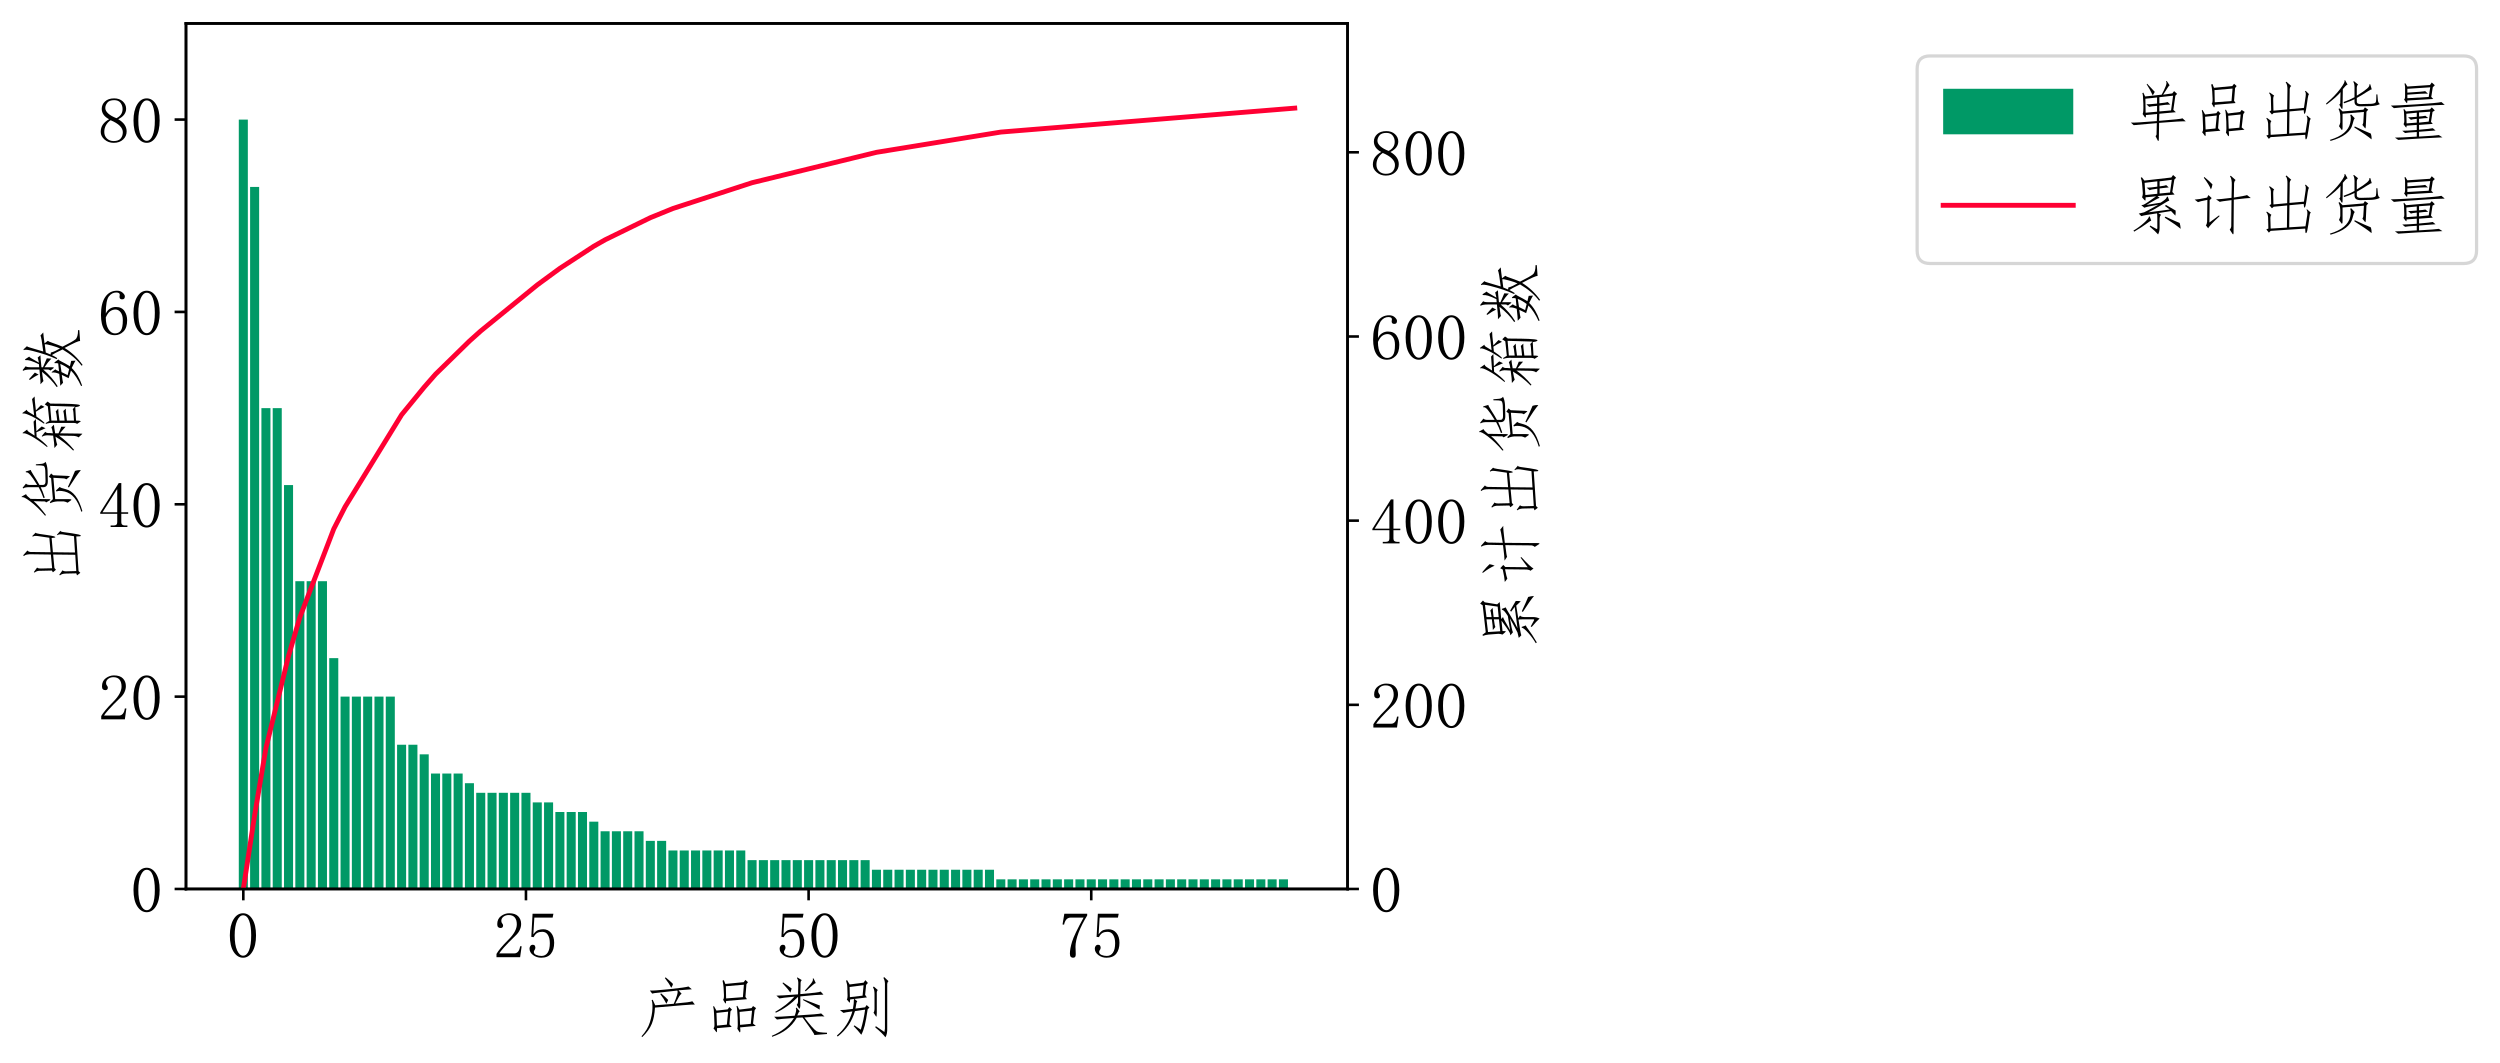 <?xml version="1.0" encoding="utf-8" standalone="no"?>
<!DOCTYPE svg PUBLIC "-//W3C//DTD SVG 1.1//EN"
  "http://www.w3.org/Graphics/SVG/1.1/DTD/svg11.dtd">
<!-- Created with matplotlib (https://matplotlib.org/) -->
<svg height="326.903pt" version="1.1" viewBox="0 0 768.624 326.903" width="768.624pt" xmlns="http://www.w3.org/2000/svg" xmlns:xlink="http://www.w3.org/1999/xlink">
 <defs>
  <style type="text/css">*{stroke-linecap:butt;stroke-linejoin:round;}</style>
 </defs>
 <g id="figure_1">
  <g id="patch_1">
   <path d="M 0 326.903 
L 768.624 326.903 
L 768.624 0 
L 0 0 
z
" style="fill:#ffffff;"/>
  </g>
  <g id="axes_1">
   <g id="patch_2">
    <path d="M 57.184 273.312 
L 414.304 273.312 
L 414.304 7.2 
L 57.184 7.2 
z
" style="fill:#ffffff;"/>
   </g>
   <g id="patch_3">
    <path clip-path="url(#p3715b96b8a)" d="M 73.417 273.312 
L 76.198 273.312 
L 76.198 36.768 
L 73.417 36.768 
z
" style="fill:#009966;"/>
   </g>
   <g id="patch_4">
    <path clip-path="url(#p3715b96b8a)" d="M 76.893 273.312 
L 79.674 273.312 
L 79.674 57.466 
L 76.893 57.466 
z
" style="fill:#009966;"/>
   </g>
   <g id="patch_5">
    <path clip-path="url(#p3715b96b8a)" d="M 80.369 273.312 
L 83.15 273.312 
L 83.15 125.472 
L 80.369 125.472 
z
" style="fill:#009966;"/>
   </g>
   <g id="patch_6">
    <path clip-path="url(#p3715b96b8a)" d="M 83.845 273.312 
L 86.626 273.312 
L 86.626 125.472 
L 83.845 125.472 
z
" style="fill:#009966;"/>
   </g>
   <g id="patch_7">
    <path clip-path="url(#p3715b96b8a)" d="M 87.321 273.312 
L 90.102 273.312 
L 90.102 149.126 
L 87.321 149.126 
z
" style="fill:#009966;"/>
   </g>
   <g id="patch_8">
    <path clip-path="url(#p3715b96b8a)" d="M 90.797 273.312 
L 93.578 273.312 
L 93.578 178.694 
L 90.797 178.694 
z
" style="fill:#009966;"/>
   </g>
   <g id="patch_9">
    <path clip-path="url(#p3715b96b8a)" d="M 94.273 273.312 
L 97.054 273.312 
L 97.054 178.694 
L 94.273 178.694 
z
" style="fill:#009966;"/>
   </g>
   <g id="patch_10">
    <path clip-path="url(#p3715b96b8a)" d="M 97.749 273.312 
L 100.53 273.312 
L 100.53 178.694 
L 97.749 178.694 
z
" style="fill:#009966;"/>
   </g>
   <g id="patch_11">
    <path clip-path="url(#p3715b96b8a)" d="M 101.225 273.312 
L 104.006 273.312 
L 104.006 202.349 
L 101.225 202.349 
z
" style="fill:#009966;"/>
   </g>
   <g id="patch_12">
    <path clip-path="url(#p3715b96b8a)" d="M 104.701 273.312 
L 107.481 273.312 
L 107.481 214.176 
L 104.701 214.176 
z
" style="fill:#009966;"/>
   </g>
   <g id="patch_13">
    <path clip-path="url(#p3715b96b8a)" d="M 108.177 273.312 
L 110.957 273.312 
L 110.957 214.176 
L 108.177 214.176 
z
" style="fill:#009966;"/>
   </g>
   <g id="patch_14">
    <path clip-path="url(#p3715b96b8a)" d="M 111.653 273.312 
L 114.433 273.312 
L 114.433 214.176 
L 111.653 214.176 
z
" style="fill:#009966;"/>
   </g>
   <g id="patch_15">
    <path clip-path="url(#p3715b96b8a)" d="M 115.129 273.312 
L 117.909 273.312 
L 117.909 214.176 
L 115.129 214.176 
z
" style="fill:#009966;"/>
   </g>
   <g id="patch_16">
    <path clip-path="url(#p3715b96b8a)" d="M 118.605 273.312 
L 121.385 273.312 
L 121.385 214.176 
L 118.605 214.176 
z
" style="fill:#009966;"/>
   </g>
   <g id="patch_17">
    <path clip-path="url(#p3715b96b8a)" d="M 122.081 273.312 
L 124.861 273.312 
L 124.861 228.96 
L 122.081 228.96 
z
" style="fill:#009966;"/>
   </g>
   <g id="patch_18">
    <path clip-path="url(#p3715b96b8a)" d="M 125.556 273.312 
L 128.337 273.312 
L 128.337 228.96 
L 125.556 228.96 
z
" style="fill:#009966;"/>
   </g>
   <g id="patch_19">
    <path clip-path="url(#p3715b96b8a)" d="M 129.032 273.312 
L 131.813 273.312 
L 131.813 231.917 
L 129.032 231.917 
z
" style="fill:#009966;"/>
   </g>
   <g id="patch_20">
    <path clip-path="url(#p3715b96b8a)" d="M 132.508 273.312 
L 135.289 273.312 
L 135.289 237.83 
L 132.508 237.83 
z
" style="fill:#009966;"/>
   </g>
   <g id="patch_21">
    <path clip-path="url(#p3715b96b8a)" d="M 135.984 273.312 
L 138.765 273.312 
L 138.765 237.83 
L 135.984 237.83 
z
" style="fill:#009966;"/>
   </g>
   <g id="patch_22">
    <path clip-path="url(#p3715b96b8a)" d="M 139.46 273.312 
L 142.241 273.312 
L 142.241 237.83 
L 139.46 237.83 
z
" style="fill:#009966;"/>
   </g>
   <g id="patch_23">
    <path clip-path="url(#p3715b96b8a)" d="M 142.936 273.312 
L 145.717 273.312 
L 145.717 240.787 
L 142.936 240.787 
z
" style="fill:#009966;"/>
   </g>
   <g id="patch_24">
    <path clip-path="url(#p3715b96b8a)" d="M 146.412 273.312 
L 149.193 273.312 
L 149.193 243.744 
L 146.412 243.744 
z
" style="fill:#009966;"/>
   </g>
   <g id="patch_25">
    <path clip-path="url(#p3715b96b8a)" d="M 149.888 273.312 
L 152.669 273.312 
L 152.669 243.744 
L 149.888 243.744 
z
" style="fill:#009966;"/>
   </g>
   <g id="patch_26">
    <path clip-path="url(#p3715b96b8a)" d="M 153.364 273.312 
L 156.145 273.312 
L 156.145 243.744 
L 153.364 243.744 
z
" style="fill:#009966;"/>
   </g>
   <g id="patch_27">
    <path clip-path="url(#p3715b96b8a)" d="M 156.84 273.312 
L 159.621 273.312 
L 159.621 243.744 
L 156.84 243.744 
z
" style="fill:#009966;"/>
   </g>
   <g id="patch_28">
    <path clip-path="url(#p3715b96b8a)" d="M 160.316 273.312 
L 163.097 273.312 
L 163.097 243.744 
L 160.316 243.744 
z
" style="fill:#009966;"/>
   </g>
   <g id="patch_29">
    <path clip-path="url(#p3715b96b8a)" d="M 163.792 273.312 
L 166.573 273.312 
L 166.573 246.701 
L 163.792 246.701 
z
" style="fill:#009966;"/>
   </g>
   <g id="patch_30">
    <path clip-path="url(#p3715b96b8a)" d="M 167.268 273.312 
L 170.049 273.312 
L 170.049 246.701 
L 167.268 246.701 
z
" style="fill:#009966;"/>
   </g>
   <g id="patch_31">
    <path clip-path="url(#p3715b96b8a)" d="M 170.744 273.312 
L 173.525 273.312 
L 173.525 249.658 
L 170.744 249.658 
z
" style="fill:#009966;"/>
   </g>
   <g id="patch_32">
    <path clip-path="url(#p3715b96b8a)" d="M 174.22 273.312 
L 177.001 273.312 
L 177.001 249.658 
L 174.22 249.658 
z
" style="fill:#009966;"/>
   </g>
   <g id="patch_33">
    <path clip-path="url(#p3715b96b8a)" d="M 177.696 273.312 
L 180.477 273.312 
L 180.477 249.658 
L 177.696 249.658 
z
" style="fill:#009966;"/>
   </g>
   <g id="patch_34">
    <path clip-path="url(#p3715b96b8a)" d="M 181.172 273.312 
L 183.953 273.312 
L 183.953 252.614 
L 181.172 252.614 
z
" style="fill:#009966;"/>
   </g>
   <g id="patch_35">
    <path clip-path="url(#p3715b96b8a)" d="M 184.648 273.312 
L 187.429 273.312 
L 187.429 255.571 
L 184.648 255.571 
z
" style="fill:#009966;"/>
   </g>
   <g id="patch_36">
    <path clip-path="url(#p3715b96b8a)" d="M 188.124 273.312 
L 190.905 273.312 
L 190.905 255.571 
L 188.124 255.571 
z
" style="fill:#009966;"/>
   </g>
   <g id="patch_37">
    <path clip-path="url(#p3715b96b8a)" d="M 191.6 273.312 
L 194.38 273.312 
L 194.38 255.571 
L 191.6 255.571 
z
" style="fill:#009966;"/>
   </g>
   <g id="patch_38">
    <path clip-path="url(#p3715b96b8a)" d="M 195.076 273.312 
L 197.856 273.312 
L 197.856 255.571 
L 195.076 255.571 
z
" style="fill:#009966;"/>
   </g>
   <g id="patch_39">
    <path clip-path="url(#p3715b96b8a)" d="M 198.552 273.312 
L 201.332 273.312 
L 201.332 258.528 
L 198.552 258.528 
z
" style="fill:#009966;"/>
   </g>
   <g id="patch_40">
    <path clip-path="url(#p3715b96b8a)" d="M 202.028 273.312 
L 204.808 273.312 
L 204.808 258.528 
L 202.028 258.528 
z
" style="fill:#009966;"/>
   </g>
   <g id="patch_41">
    <path clip-path="url(#p3715b96b8a)" d="M 205.504 273.312 
L 208.284 273.312 
L 208.284 261.485 
L 205.504 261.485 
z
" style="fill:#009966;"/>
   </g>
   <g id="patch_42">
    <path clip-path="url(#p3715b96b8a)" d="M 208.979 273.312 
L 211.76 273.312 
L 211.76 261.485 
L 208.979 261.485 
z
" style="fill:#009966;"/>
   </g>
   <g id="patch_43">
    <path clip-path="url(#p3715b96b8a)" d="M 212.455 273.312 
L 215.236 273.312 
L 215.236 261.485 
L 212.455 261.485 
z
" style="fill:#009966;"/>
   </g>
   <g id="patch_44">
    <path clip-path="url(#p3715b96b8a)" d="M 215.931 273.312 
L 218.712 273.312 
L 218.712 261.485 
L 215.931 261.485 
z
" style="fill:#009966;"/>
   </g>
   <g id="patch_45">
    <path clip-path="url(#p3715b96b8a)" d="M 219.407 273.312 
L 222.188 273.312 
L 222.188 261.485 
L 219.407 261.485 
z
" style="fill:#009966;"/>
   </g>
   <g id="patch_46">
    <path clip-path="url(#p3715b96b8a)" d="M 222.883 273.312 
L 225.664 273.312 
L 225.664 261.485 
L 222.883 261.485 
z
" style="fill:#009966;"/>
   </g>
   <g id="patch_47">
    <path clip-path="url(#p3715b96b8a)" d="M 226.359 273.312 
L 229.14 273.312 
L 229.14 261.485 
L 226.359 261.485 
z
" style="fill:#009966;"/>
   </g>
   <g id="patch_48">
    <path clip-path="url(#p3715b96b8a)" d="M 229.835 273.312 
L 232.616 273.312 
L 232.616 264.442 
L 229.835 264.442 
z
" style="fill:#009966;"/>
   </g>
   <g id="patch_49">
    <path clip-path="url(#p3715b96b8a)" d="M 233.311 273.312 
L 236.092 273.312 
L 236.092 264.442 
L 233.311 264.442 
z
" style="fill:#009966;"/>
   </g>
   <g id="patch_50">
    <path clip-path="url(#p3715b96b8a)" d="M 236.787 273.312 
L 239.568 273.312 
L 239.568 264.442 
L 236.787 264.442 
z
" style="fill:#009966;"/>
   </g>
   <g id="patch_51">
    <path clip-path="url(#p3715b96b8a)" d="M 240.263 273.312 
L 243.044 273.312 
L 243.044 264.442 
L 240.263 264.442 
z
" style="fill:#009966;"/>
   </g>
   <g id="patch_52">
    <path clip-path="url(#p3715b96b8a)" d="M 243.739 273.312 
L 246.52 273.312 
L 246.52 264.442 
L 243.739 264.442 
z
" style="fill:#009966;"/>
   </g>
   <g id="patch_53">
    <path clip-path="url(#p3715b96b8a)" d="M 247.215 273.312 
L 249.996 273.312 
L 249.996 264.442 
L 247.215 264.442 
z
" style="fill:#009966;"/>
   </g>
   <g id="patch_54">
    <path clip-path="url(#p3715b96b8a)" d="M 250.691 273.312 
L 253.472 273.312 
L 253.472 264.442 
L 250.691 264.442 
z
" style="fill:#009966;"/>
   </g>
   <g id="patch_55">
    <path clip-path="url(#p3715b96b8a)" d="M 254.167 273.312 
L 256.948 273.312 
L 256.948 264.442 
L 254.167 264.442 
z
" style="fill:#009966;"/>
   </g>
   <g id="patch_56">
    <path clip-path="url(#p3715b96b8a)" d="M 257.643 273.312 
L 260.424 273.312 
L 260.424 264.442 
L 257.643 264.442 
z
" style="fill:#009966;"/>
   </g>
   <g id="patch_57">
    <path clip-path="url(#p3715b96b8a)" d="M 261.119 273.312 
L 263.9 273.312 
L 263.9 264.442 
L 261.119 264.442 
z
" style="fill:#009966;"/>
   </g>
   <g id="patch_58">
    <path clip-path="url(#p3715b96b8a)" d="M 264.595 273.312 
L 267.376 273.312 
L 267.376 264.442 
L 264.595 264.442 
z
" style="fill:#009966;"/>
   </g>
   <g id="patch_59">
    <path clip-path="url(#p3715b96b8a)" d="M 268.071 273.312 
L 270.852 273.312 
L 270.852 267.398 
L 268.071 267.398 
z
" style="fill:#009966;"/>
   </g>
   <g id="patch_60">
    <path clip-path="url(#p3715b96b8a)" d="M 271.547 273.312 
L 274.328 273.312 
L 274.328 267.398 
L 271.547 267.398 
z
" style="fill:#009966;"/>
   </g>
   <g id="patch_61">
    <path clip-path="url(#p3715b96b8a)" d="M 275.023 273.312 
L 277.803 273.312 
L 277.803 267.398 
L 275.023 267.398 
z
" style="fill:#009966;"/>
   </g>
   <g id="patch_62">
    <path clip-path="url(#p3715b96b8a)" d="M 278.499 273.312 
L 281.279 273.312 
L 281.279 267.398 
L 278.499 267.398 
z
" style="fill:#009966;"/>
   </g>
   <g id="patch_63">
    <path clip-path="url(#p3715b96b8a)" d="M 281.975 273.312 
L 284.755 273.312 
L 284.755 267.398 
L 281.975 267.398 
z
" style="fill:#009966;"/>
   </g>
   <g id="patch_64">
    <path clip-path="url(#p3715b96b8a)" d="M 285.451 273.312 
L 288.231 273.312 
L 288.231 267.398 
L 285.451 267.398 
z
" style="fill:#009966;"/>
   </g>
   <g id="patch_65">
    <path clip-path="url(#p3715b96b8a)" d="M 288.927 273.312 
L 291.707 273.312 
L 291.707 267.398 
L 288.927 267.398 
z
" style="fill:#009966;"/>
   </g>
   <g id="patch_66">
    <path clip-path="url(#p3715b96b8a)" d="M 292.403 273.312 
L 295.183 273.312 
L 295.183 267.398 
L 292.403 267.398 
z
" style="fill:#009966;"/>
   </g>
   <g id="patch_67">
    <path clip-path="url(#p3715b96b8a)" d="M 295.878 273.312 
L 298.659 273.312 
L 298.659 267.398 
L 295.878 267.398 
z
" style="fill:#009966;"/>
   </g>
   <g id="patch_68">
    <path clip-path="url(#p3715b96b8a)" d="M 299.354 273.312 
L 302.135 273.312 
L 302.135 267.398 
L 299.354 267.398 
z
" style="fill:#009966;"/>
   </g>
   <g id="patch_69">
    <path clip-path="url(#p3715b96b8a)" d="M 302.83 273.312 
L 305.611 273.312 
L 305.611 267.398 
L 302.83 267.398 
z
" style="fill:#009966;"/>
   </g>
   <g id="patch_70">
    <path clip-path="url(#p3715b96b8a)" d="M 306.306 273.312 
L 309.087 273.312 
L 309.087 270.355 
L 306.306 270.355 
z
" style="fill:#009966;"/>
   </g>
   <g id="patch_71">
    <path clip-path="url(#p3715b96b8a)" d="M 309.782 273.312 
L 312.563 273.312 
L 312.563 270.355 
L 309.782 270.355 
z
" style="fill:#009966;"/>
   </g>
   <g id="patch_72">
    <path clip-path="url(#p3715b96b8a)" d="M 313.258 273.312 
L 316.039 273.312 
L 316.039 270.355 
L 313.258 270.355 
z
" style="fill:#009966;"/>
   </g>
   <g id="patch_73">
    <path clip-path="url(#p3715b96b8a)" d="M 316.734 273.312 
L 319.515 273.312 
L 319.515 270.355 
L 316.734 270.355 
z
" style="fill:#009966;"/>
   </g>
   <g id="patch_74">
    <path clip-path="url(#p3715b96b8a)" d="M 320.21 273.312 
L 322.991 273.312 
L 322.991 270.355 
L 320.21 270.355 
z
" style="fill:#009966;"/>
   </g>
   <g id="patch_75">
    <path clip-path="url(#p3715b96b8a)" d="M 323.686 273.312 
L 326.467 273.312 
L 326.467 270.355 
L 323.686 270.355 
z
" style="fill:#009966;"/>
   </g>
   <g id="patch_76">
    <path clip-path="url(#p3715b96b8a)" d="M 327.162 273.312 
L 329.943 273.312 
L 329.943 270.355 
L 327.162 270.355 
z
" style="fill:#009966;"/>
   </g>
   <g id="patch_77">
    <path clip-path="url(#p3715b96b8a)" d="M 330.638 273.312 
L 333.419 273.312 
L 333.419 270.355 
L 330.638 270.355 
z
" style="fill:#009966;"/>
   </g>
   <g id="patch_78">
    <path clip-path="url(#p3715b96b8a)" d="M 334.114 273.312 
L 336.895 273.312 
L 336.895 270.355 
L 334.114 270.355 
z
" style="fill:#009966;"/>
   </g>
   <g id="patch_79">
    <path clip-path="url(#p3715b96b8a)" d="M 337.59 273.312 
L 340.371 273.312 
L 340.371 270.355 
L 337.59 270.355 
z
" style="fill:#009966;"/>
   </g>
   <g id="patch_80">
    <path clip-path="url(#p3715b96b8a)" d="M 341.066 273.312 
L 343.847 273.312 
L 343.847 270.355 
L 341.066 270.355 
z
" style="fill:#009966;"/>
   </g>
   <g id="patch_81">
    <path clip-path="url(#p3715b96b8a)" d="M 344.542 273.312 
L 347.323 273.312 
L 347.323 270.355 
L 344.542 270.355 
z
" style="fill:#009966;"/>
   </g>
   <g id="patch_82">
    <path clip-path="url(#p3715b96b8a)" d="M 348.018 273.312 
L 350.799 273.312 
L 350.799 270.355 
L 348.018 270.355 
z
" style="fill:#009966;"/>
   </g>
   <g id="patch_83">
    <path clip-path="url(#p3715b96b8a)" d="M 351.494 273.312 
L 354.275 273.312 
L 354.275 270.355 
L 351.494 270.355 
z
" style="fill:#009966;"/>
   </g>
   <g id="patch_84">
    <path clip-path="url(#p3715b96b8a)" d="M 354.97 273.312 
L 357.751 273.312 
L 357.751 270.355 
L 354.97 270.355 
z
" style="fill:#009966;"/>
   </g>
   <g id="patch_85">
    <path clip-path="url(#p3715b96b8a)" d="M 358.446 273.312 
L 361.226 273.312 
L 361.226 270.355 
L 358.446 270.355 
z
" style="fill:#009966;"/>
   </g>
   <g id="patch_86">
    <path clip-path="url(#p3715b96b8a)" d="M 361.922 273.312 
L 364.702 273.312 
L 364.702 270.355 
L 361.922 270.355 
z
" style="fill:#009966;"/>
   </g>
   <g id="patch_87">
    <path clip-path="url(#p3715b96b8a)" d="M 365.398 273.312 
L 368.178 273.312 
L 368.178 270.355 
L 365.398 270.355 
z
" style="fill:#009966;"/>
   </g>
   <g id="patch_88">
    <path clip-path="url(#p3715b96b8a)" d="M 368.874 273.312 
L 371.654 273.312 
L 371.654 270.355 
L 368.874 270.355 
z
" style="fill:#009966;"/>
   </g>
   <g id="patch_89">
    <path clip-path="url(#p3715b96b8a)" d="M 372.35 273.312 
L 375.13 273.312 
L 375.13 270.355 
L 372.35 270.355 
z
" style="fill:#009966;"/>
   </g>
   <g id="patch_90">
    <path clip-path="url(#p3715b96b8a)" d="M 375.826 273.312 
L 378.606 273.312 
L 378.606 270.355 
L 375.826 270.355 
z
" style="fill:#009966;"/>
   </g>
   <g id="patch_91">
    <path clip-path="url(#p3715b96b8a)" d="M 379.301 273.312 
L 382.082 273.312 
L 382.082 270.355 
L 379.301 270.355 
z
" style="fill:#009966;"/>
   </g>
   <g id="patch_92">
    <path clip-path="url(#p3715b96b8a)" d="M 382.777 273.312 
L 385.558 273.312 
L 385.558 270.355 
L 382.777 270.355 
z
" style="fill:#009966;"/>
   </g>
   <g id="patch_93">
    <path clip-path="url(#p3715b96b8a)" d="M 386.253 273.312 
L 389.034 273.312 
L 389.034 270.355 
L 386.253 270.355 
z
" style="fill:#009966;"/>
   </g>
   <g id="patch_94">
    <path clip-path="url(#p3715b96b8a)" d="M 389.729 273.312 
L 392.51 273.312 
L 392.51 270.355 
L 389.729 270.355 
z
" style="fill:#009966;"/>
   </g>
   <g id="patch_95">
    <path clip-path="url(#p3715b96b8a)" d="M 393.205 273.312 
L 395.986 273.312 
L 395.986 270.355 
L 393.205 270.355 
z
" style="fill:#009966;"/>
   </g>
   <g id="matplotlib.axis_1">
    <g id="xtick_1">
     <g id="line2d_1">
      <defs>
       <path d="M 0 0 
L 0 3.5 
" id="m4821b48829" style="stroke:#000000;stroke-width:0.8;"/>
      </defs>
      <g>
       <use style="stroke:#000000;stroke-width:0.8;" x="74.807" xlink:href="#m4821b48829" y="273.312"/>
      </g>
     </g>
     <g id="text_1">
      <!-- 0 -->
      <g transform="translate(69.807 294.296)scale(0.2 -0.2)">
       <defs>
        <path d="M 24.609 64.453 
Q 19.141 64.453 15.422 56.047 
Q 11.719 47.656 11.719 33.594 
Q 11.719 18.75 15.422 10.547 
Q 19.141 2.344 24.609 2.344 
Q 30.469 2.344 33.781 10.547 
Q 37.109 18.75 37.109 33.594 
Q 37.109 47.656 33.984 56.047 
Q 30.859 64.453 24.609 64.453 
z
M 24.609 -0.781 
Q 16.016 -0.781 10.156 8.203 
Q 4.297 17.188 4.297 33.594 
Q 4.297 48.828 9.953 58.203 
Q 15.625 67.578 24.609 67.578 
Q 33.203 67.578 38.859 58.594 
Q 44.531 49.609 44.531 33.594 
Q 44.531 17.578 38.859 8.391 
Q 33.203 -0.781 24.609 -0.781 
z
" id="FangSong-48"/>
       </defs>
       <use xlink:href="#FangSong-48"/>
      </g>
     </g>
    </g>
    <g id="xtick_2">
     <g id="line2d_2">
      <g>
       <use style="stroke:#000000;stroke-width:0.8;" x="161.706" xlink:href="#m4821b48829" y="273.312"/>
      </g>
     </g>
     <g id="text_2">
      <!-- 25 -->
      <g transform="translate(151.706 294.296)scale(0.2 -0.2)">
       <defs>
        <path d="M 35.938 50.391 
Q 35.938 57.422 32.812 61.125 
Q 29.688 64.844 23.438 64.844 
Q 18.75 64.844 15.422 62.297 
Q 12.109 59.766 12.109 55.859 
Q 12.109 53.516 13.469 51.953 
Q 14.844 50.391 14.844 48.828 
Q 14.844 46.875 13.859 45.891 
Q 12.891 44.922 10.938 44.922 
Q 8.594 44.922 7.219 46.281 
Q 5.859 47.656 5.859 50.781 
Q 5.859 58.984 11.719 63.281 
Q 17.578 67.578 24.219 67.578 
Q 33.594 67.578 38.078 62.891 
Q 42.578 58.203 42.578 51.172 
Q 42.578 46.484 40.422 41.797 
Q 38.281 37.109 33.594 32.812 
Q 22.266 21.875 16.203 15.031 
Q 10.156 8.203 8.984 5.859 
L 32.031 5.859 
Q 35.547 5.859 37.891 8.594 
Q 40.234 11.328 41.016 16.797 
L 43.359 16.797 
L 41.016 0 
L 4.688 0 
L 4.688 5.078 
Q 6.641 8.594 11.125 14.062 
Q 15.625 19.531 23.047 26.953 
Q 29.688 33.594 32.812 39.453 
Q 35.938 45.312 35.938 50.391 
z
" id="FangSong-50"/>
        <path d="M 26.562 42.969 
Q 33.984 42.969 38.672 37.297 
Q 43.359 31.641 43.359 22.266 
Q 43.359 11.719 38.469 5.469 
Q 33.594 -0.781 23.438 -0.781 
Q 16.406 -0.781 10.938 3.312 
Q 5.469 7.422 5.469 13.281 
Q 5.469 15.625 6.828 17.375 
Q 8.203 19.141 10.547 19.141 
Q 12.891 19.141 13.672 17.578 
Q 14.453 16.016 14.453 14.844 
Q 14.453 12.5 13.281 11.125 
Q 12.109 9.766 12.109 8.203 
Q 12.109 5.078 15.812 3.516 
Q 19.531 1.953 23.828 1.953 
Q 30.078 1.953 33.391 7.031 
Q 36.719 12.109 36.719 21.484 
Q 36.719 29.297 33.781 34.172 
Q 30.859 39.062 25 39.062 
Q 20.703 39.062 17.578 37.5 
Q 14.453 35.938 11.719 30.859 
L 8.203 31.25 
L 10.156 66.797 
L 42.188 66.797 
L 41.016 60.938 
L 12.891 60.938 
L 11.328 35.156 
Q 15.234 40.625 18.938 41.797 
Q 22.656 42.969 26.562 42.969 
z
" id="FangSong-53"/>
       </defs>
       <use xlink:href="#FangSong-50"/>
       <use x="50" xlink:href="#FangSong-53"/>
      </g>
     </g>
    </g>
    <g id="xtick_3">
     <g id="line2d_3">
      <g>
       <use style="stroke:#000000;stroke-width:0.8;" x="248.605" xlink:href="#m4821b48829" y="273.312"/>
      </g>
     </g>
     <g id="text_3">
      <!-- 50 -->
      <g transform="translate(238.605 294.296)scale(0.2 -0.2)">
       <use xlink:href="#FangSong-53"/>
       <use x="50" xlink:href="#FangSong-48"/>
      </g>
     </g>
    </g>
    <g id="xtick_4">
     <g id="line2d_4">
      <g>
       <use style="stroke:#000000;stroke-width:0.8;" x="335.504" xlink:href="#m4821b48829" y="273.312"/>
      </g>
     </g>
     <g id="text_4">
      <!-- 75 -->
      <g transform="translate(325.504 294.296)scale(0.2 -0.2)">
       <defs>
        <path d="M 43.75 64.062 
Q 35.547 50.781 30.656 38.078 
Q 25.781 25.391 25.781 16.016 
Q 25.781 14.453 25.969 11.516 
Q 26.172 8.594 26.172 4.688 
Q 26.172 1.562 25.188 0.391 
Q 24.219 -0.781 21.875 -0.781 
Q 19.922 -0.781 18.547 0.578 
Q 17.188 1.953 17.188 5.469 
Q 17.188 12.891 20.5 23.828 
Q 23.828 34.766 38.281 60.938 
L 18.75 60.938 
Q 14.453 60.938 11.906 58.203 
Q 9.375 55.469 8.203 50 
L 5.859 50.391 
L 8.594 66.797 
L 43.75 66.797 
z
" id="FangSong-55"/>
       </defs>
       <use xlink:href="#FangSong-55"/>
       <use x="50" xlink:href="#FangSong-53"/>
      </g>
     </g>
    </g>
    <g id="text_5">
     <!-- 产品类别 -->
     <g transform="translate(195.744 316.812)scale(0.2 -0.2)">
      <defs>
       <path d="M 69.141 56.25 
Q 67.188 55.469 65.234 52.141 
Q 63.281 48.828 59.375 41.406 
Q 82.812 43.359 85.547 44.922 
L 89.453 39.844 
Q 84.766 40.234 28.125 35.156 
Q 27.344 20.312 23.234 10.156 
Q 19.141 0 8.594 -10.156 
L 7.422 -8.984 
Q 16.797 1.172 20.312 12.5 
Q 23.828 23.828 24.219 33.203 
Q 24.609 42.578 23.047 46.484 
L 24.609 47.266 
L 28.516 38.672 
L 57.031 41.016 
Q 60.156 48.047 61.906 53.703 
Q 63.672 59.375 62.5 61.328 
L 34.766 58.203 
Q 25.781 57.422 23.828 56.641 
L 20.312 61.328 
Q 26.172 60.938 50.391 63.469 
Q 74.609 66.016 79.688 67.578 
L 84.766 63.281 
Q 78.125 62.891 64.453 61.719 
z
M 44.531 81.641 
Q 51.172 76.172 55.859 71.484 
Q 55.078 68.359 53.125 65.625 
Q 49.609 72.656 43.359 80.469 
z
M 45.703 41.016 
Q 41.797 48.828 36.328 55.859 
L 37.5 57.031 
Q 44.922 50.781 48.438 46.875 
Q 47.266 44.141 45.703 41.016 
z
" id="FangSong-20135"/>
       <path d="M 37.5 45.312 
Q 37.5 41.406 36.328 41.406 
L 32.812 47.266 
Q 34.375 48.438 34.172 54.688 
Q 33.984 60.938 33.594 66.016 
Q 33.203 71.094 32.031 76.562 
L 33.984 77.344 
L 36.328 71.484 
L 64.453 74.219 
L 67.188 77.734 
L 71.094 74.219 
L 68.75 71.094 
L 67.188 51.562 
L 69.531 48.047 
L 37.5 45.312 
z
M 78.906 37.5 
L 83.594 34.375 
L 81.25 30.859 
L 78.906 10.547 
L 83.203 7.031 
L 58.984 4.688 
Q 60.156 -3.906 58.203 -2.734 
L 54.688 2.734 
Q 55.859 5.469 55.266 19.328 
Q 54.688 33.203 53.516 37.5 
L 54.688 37.891 
L 57.812 32.031 
L 76.562 34.375 
z
M 42.578 35.938 
L 46.484 32.031 
L 44.141 29.297 
L 42.578 9.375 
L 46.094 5.469 
L 23.438 3.516 
Q 23.828 -3.125 22.656 -2.734 
L 17.969 3.516 
Q 19.922 3.906 19.531 11.125 
Q 19.141 18.359 18.938 25.781 
Q 18.75 33.203 17.578 36.719 
L 18.75 37.5 
L 22.656 30.469 
L 39.844 32.422 
z
M 63.281 51.172 
L 64.844 70.312 
L 37.109 67.969 
L 37.5 49.219 
z
M 75.391 10.156 
L 77.344 30.469 
L 58.203 28.516 
L 58.984 8.594 
z
M 38.672 8.984 
L 40.625 28.906 
L 22.656 26.953 
L 23.438 7.422 
z
" id="FangSong-21697"/>
       <path d="M 42.969 22.656 
Q 46.484 32.031 44.531 34.375 
L 45.703 35.156 
L 50.781 29.297 
Q 49.609 29.688 46.875 23.047 
Q 80.078 25 83.594 26.172 
L 88.672 21.484 
Q 82.031 22.266 57.812 19.922 
Q 64.062 11.719 68.938 6.047 
Q 73.828 0.391 76.75 -1.359 
Q 79.688 -3.125 92.578 -3.516 
L 92.578 -5.469 
Q 78.906 -6.641 73.047 -7.031 
Q 73.438 -5.859 68.75 0.781 
Q 64.062 7.422 55.078 19.922 
L 46.094 19.531 
Q 34.375 -1.172 8.203 -9.766 
L 7.812 -8.203 
Q 30.469 1.172 41.797 19.141 
Q 18.75 17.578 15.625 16.797 
L 11.328 21.094 
Q 18.359 20.703 42.969 22.656 
z
M 46.094 39.453 
Q 48.438 41.406 48.047 47.266 
L 48.047 51.562 
Q 31.641 35.156 14.062 27.344 
L 12.891 28.516 
Q 31.25 39.062 42.578 51.953 
Q 21.875 50 19.531 49.219 
L 14.844 53.516 
Q 21.484 53.516 48.047 55.469 
L 48.438 70.703 
Q 48.828 77.344 46.484 80.469 
L 46.875 81.641 
L 53.906 77.344 
Q 51.562 76.172 51.953 70.312 
L 51.562 55.859 
Q 80.469 58.203 82.812 59.766 
L 87.109 55.078 
Q 78.516 55.078 51.562 52.344 
L 51.562 37.891 
Q 51.172 32.812 49.609 33.594 
L 46.094 39.453 
z
M 81.641 38.281 
Q 81.25 35.938 81.25 32.031 
Q 73.438 37.109 55.469 46.875 
L 56.25 48.047 
Q 71.094 42.188 81.641 38.281 
z
M 58.594 61.328 
Q 64.453 67.578 68.156 72.266 
Q 71.875 76.953 70.703 79.688 
L 71.875 80.078 
L 75.391 72.656 
Q 74.219 73.047 70.312 69.531 
Q 66.406 66.016 59.766 60.156 
z
M 38.281 64.453 
Q 37.5 61.328 36.328 58.203 
Q 33.594 62.5 24.219 72.656 
L 25 73.828 
Q 34.375 67.578 38.281 64.453 
z
" id="FangSong-31867"/>
       <path d="M 51.562 77.344 
L 55.469 73.047 
L 52.734 69.922 
L 51.172 54.688 
L 53.906 50.781 
L 34.766 48.438 
L 39.062 44.922 
Q 38.672 44.531 37.891 42.578 
Q 37.5 40.625 36.328 33.594 
L 51.172 35.547 
L 53.516 39.062 
L 57.812 35.156 
L 55.078 32.422 
Q 52.734 16.016 50.578 7.609 
Q 48.438 -0.781 45.312 -6.641 
Q 39.844 0.391 33.594 6.641 
L 34.766 7.812 
L 44.531 1.172 
Q 49.219 16.797 51.172 32.031 
L 35.547 29.688 
Q 28.906 6.25 8.984 -9.375 
L 7.812 -7.812 
Q 25 6.641 31.641 29.297 
Q 19.531 27.734 17.969 26.953 
L 12.5 31.25 
Q 18.359 31.25 32.422 33.203 
Q 33.984 41.016 33.984 48.438 
L 28.125 47.656 
Q 28.125 41.797 26.953 42.969 
L 23.047 47.656 
Q 24.219 49.219 24.219 53.125 
L 23.828 66.016 
Q 23.828 70.703 21.875 76.562 
L 23.438 77.344 
L 27.344 70.703 
L 48.828 73.438 
z
M 85.156 4.297 
Q 85.547 -5.469 82.422 -10.547 
Q 77.734 -4.297 66.797 4.688 
L 67.578 6.641 
L 80.859 -2.344 
Q 82.031 2.344 81.641 8.594 
L 81.641 69.531 
Q 82.031 76.172 79.297 80.859 
L 80.469 82.031 
L 87.109 75.781 
Q 84.766 73.828 85.156 68.75 
z
M 27.344 66.797 
L 27.734 51.172 
L 47.266 53.516 
L 48.828 69.531 
z
M 69.141 26.953 
Q 69.141 19.922 67.969 21.484 
L 64.062 27.344 
Q 65.625 28.906 65.625 33.984 
L 65.625 55.859 
Q 65.625 63.281 63.281 66.016 
L 64.453 67.578 
L 70.703 62.109 
Q 68.75 60.547 69.141 55.859 
z
" id="FangSong-21035"/>
      </defs>
      <use xlink:href="#FangSong-20135"/>
      <use x="100" xlink:href="#FangSong-21697"/>
      <use x="200" xlink:href="#FangSong-31867"/>
      <use x="300" xlink:href="#FangSong-21035"/>
     </g>
    </g>
   </g>
   <g id="matplotlib.axis_2">
    <g id="ytick_1">
     <g id="line2d_5">
      <defs>
       <path d="M 0 0 
L -3.5 0 
" id="m8e700e4969" style="stroke:#000000;stroke-width:0.8;"/>
      </defs>
      <g>
       <use style="stroke:#000000;stroke-width:0.8;" x="57.184" xlink:href="#m8e700e4969" y="273.312"/>
      </g>
     </g>
     <g id="text_6">
      <!-- 0 -->
      <g transform="translate(40.184 280.304)scale(0.2 -0.2)">
       <use xlink:href="#FangSong-48"/>
      </g>
     </g>
    </g>
    <g id="ytick_2">
     <g id="line2d_6">
      <g>
       <use style="stroke:#000000;stroke-width:0.8;" x="57.184" xlink:href="#m8e700e4969" y="214.176"/>
      </g>
     </g>
     <g id="text_7">
      <!-- 20 -->
      <g transform="translate(30.184 221.168)scale(0.2 -0.2)">
       <use xlink:href="#FangSong-50"/>
       <use x="50" xlink:href="#FangSong-48"/>
      </g>
     </g>
    </g>
    <g id="ytick_3">
     <g id="line2d_7">
      <g>
       <use style="stroke:#000000;stroke-width:0.8;" x="57.184" xlink:href="#m8e700e4969" y="155.04"/>
      </g>
     </g>
     <g id="text_8">
      <!-- 40 -->
      <g transform="translate(30.184 162.032)scale(0.2 -0.2)">
       <defs>
        <path d="M 35.547 7.422 
Q 35.547 4.688 37.109 3.516 
Q 38.672 2.344 41.406 2.344 
L 44.922 2.344 
L 44.922 0 
L 19.141 0 
L 19.141 2.344 
L 23.438 2.344 
Q 26.562 2.344 27.922 3.516 
Q 29.297 4.688 29.297 7.422 
L 29.297 20.312 
L 3.125 20.312 
L 3.125 22.266 
L 31.641 67.578 
L 35.547 67.578 
L 35.547 22.656 
L 46.094 22.656 
L 46.094 20.312 
L 35.547 20.312 
z
M 28.906 57.812 
L 6.641 22.656 
L 29.297 22.656 
L 29.297 57.812 
z
" id="FangSong-52"/>
       </defs>
       <use xlink:href="#FangSong-52"/>
       <use x="50" xlink:href="#FangSong-48"/>
      </g>
     </g>
    </g>
    <g id="ytick_4">
     <g id="line2d_8">
      <g>
       <use style="stroke:#000000;stroke-width:0.8;" x="57.184" xlink:href="#m8e700e4969" y="95.904"/>
      </g>
     </g>
     <g id="text_9">
      <!-- 60 -->
      <g transform="translate(30.184 102.896)scale(0.2 -0.2)">
       <defs>
        <path d="M 11.719 26.562 
Q 11.719 14.844 15.812 8.391 
Q 19.922 1.953 25.781 1.953 
Q 31.641 1.953 34.766 6.25 
Q 37.891 10.547 37.891 22.266 
Q 37.891 30.078 34.562 34.375 
Q 31.25 38.672 26.562 38.672 
Q 22.266 38.672 18.547 36.125 
Q 14.844 33.594 11.719 26.562 
z
M 26.953 42.578 
Q 36.328 42.578 40.422 36.328 
Q 44.531 30.078 44.531 22.266 
Q 44.531 10.547 38.859 4.875 
Q 33.203 -0.781 25.781 -0.781 
Q 15.234 -0.781 9.766 7.219 
Q 4.297 15.234 4.297 30.469 
Q 4.297 48.438 10.938 58 
Q 17.578 67.578 28.906 67.578 
Q 34.375 67.578 37.688 64.453 
Q 41.016 61.328 41.016 58.984 
Q 41.016 56.641 40.031 55.469 
Q 39.062 54.297 36.719 54.297 
Q 34.766 54.297 33.781 55.266 
Q 32.812 56.25 32.812 58.203 
Q 32.812 58.984 33 59.766 
Q 33.203 60.547 33.203 61.328 
Q 33.203 62.891 32.031 63.859 
Q 30.859 64.844 27.734 64.844 
Q 21.094 64.844 16.406 58.781 
Q 11.719 52.734 11.719 32.422 
Q 14.062 37.5 18.156 40.031 
Q 22.266 42.578 26.953 42.578 
z
" id="FangSong-54"/>
       </defs>
       <use xlink:href="#FangSong-54"/>
       <use x="50" xlink:href="#FangSong-48"/>
      </g>
     </g>
    </g>
    <g id="ytick_5">
     <g id="line2d_9">
      <g>
       <use style="stroke:#000000;stroke-width:0.8;" x="57.184" xlink:href="#m8e700e4969" y="36.768"/>
      </g>
     </g>
     <g id="text_10">
      <!-- 80 -->
      <g transform="translate(30.184 43.76)scale(0.2 -0.2)">
       <defs>
        <path d="M 9.375 16.016 
Q 9.375 9.766 13.469 5.859 
Q 17.578 1.953 23.828 1.953 
Q 31.25 1.953 34.562 5.859 
Q 37.891 9.766 37.891 15.625 
Q 37.891 20.703 33.203 25.391 
Q 28.516 30.078 19.141 33.984 
Q 14.453 30.859 11.906 26.172 
Q 9.375 21.484 9.375 16.016 
z
M 43.75 16.797 
Q 43.75 9.375 38.281 4.297 
Q 32.812 -0.781 23.828 -0.781 
Q 15.625 -0.781 9.766 4.297 
Q 3.906 9.375 3.906 16.016 
Q 3.906 22.656 7.219 27.344 
Q 10.547 32.031 16.797 35.547 
Q 11.328 38.281 8.391 42.375 
Q 5.469 46.484 5.469 51.562 
Q 5.469 58.203 10.547 62.891 
Q 15.625 67.578 24.609 67.578 
Q 32.812 67.578 37.891 62.891 
Q 42.969 58.203 42.969 51.562 
Q 42.969 46.875 40.031 42.766 
Q 37.109 38.672 30.859 35.547 
Q 37.5 31.641 40.625 26.953 
Q 43.75 22.266 43.75 16.797 
z
M 37.5 51.172 
Q 37.5 56.641 34.375 60.734 
Q 31.25 64.844 24.609 64.844 
Q 17.188 64.844 14.062 60.938 
Q 10.938 57.031 10.938 52.734 
Q 10.938 48.438 15.422 44.328 
Q 19.922 40.234 28.125 37.109 
Q 32.812 39.453 35.156 42.969 
Q 37.5 46.484 37.5 51.172 
z
" id="FangSong-56"/>
       </defs>
       <use xlink:href="#FangSong-56"/>
       <use x="50" xlink:href="#FangSong-48"/>
      </g>
     </g>
    </g>
    <g id="text_11">
     <!-- 出货箱数 -->
     <g transform="translate(23.294 180.256)rotate(-90)scale(0.2 -0.2)">
      <defs>
       <path d="M 79.297 28.906 
L 85.547 23.438 
Q 83.984 24.219 83.203 18.156 
Q 82.422 12.109 81.438 5.656 
Q 80.469 -0.781 79.688 -4.094 
Q 78.906 -7.422 77.734 -7.812 
Q 76.562 -8.203 76.562 -0.781 
L 23.438 -4.297 
L 20.703 -7.031 
L 16.797 -1.953 
L 19.922 -0.781 
L 19.531 16.406 
Q 19.141 21.875 16.797 24.219 
L 17.578 25.391 
L 24.609 20.312 
Q 22.656 18.75 23.047 12.891 
L 23.438 -0.781 
L 48.438 0.781 
L 48.828 34.766 
L 28.125 32.812 
L 25.391 30.469 
L 21.484 35.156 
L 24.219 36.719 
L 23.828 53.516 
Q 24.219 59.766 21.094 63.281 
L 21.875 64.453 
L 28.906 59.375 
Q 27.344 58.594 27.344 53.516 
L 27.734 36.328 
L 48.828 38.281 
L 49.219 67.188 
Q 49.609 76.953 46.484 79.688 
L 47.656 80.859 
L 55.078 74.219 
Q 52.344 72.656 52.734 66.797 
L 52.344 38.672 
L 74.609 40.625 
Q 76.172 51.172 77.141 57.812 
Q 78.125 64.453 76.172 66.016 
L 77.344 66.797 
L 82.422 61.719 
Q 81.25 60.938 80.469 55.469 
Q 79.688 50 78.703 43.359 
Q 77.734 36.719 76.953 33.984 
Q 76.172 31.25 75.391 31.438 
Q 74.609 31.641 74.219 37.109 
L 52.344 35.156 
L 51.953 1.172 
L 76.953 2.734 
Q 78.906 13.672 79.688 19.922 
Q 80.469 26.172 78.516 28.125 
z
" id="FangSong-20986"/>
       <path d="M 55.859 50.391 
Q 55.859 46.094 62.5 46.484 
L 77.734 46.875 
Q 84.375 47.266 85.156 49.609 
Q 85.938 51.953 85.938 61.328 
L 87.5 61.328 
Q 87.891 56.25 88.281 52.344 
Q 88.672 48.438 91.406 46.484 
Q 86.328 43.75 77.734 43.359 
L 62.5 42.969 
Q 52.344 42.578 52.344 50 
L 52.344 53.906 
Q 47.266 51.172 36.328 47.656 
L 35.547 49.609 
Q 44.531 52.734 52.344 57.031 
L 52.344 68.75 
Q 52.734 78.125 50.391 80.859 
L 51.562 81.641 
L 57.812 76.562 
Q 55.469 74.609 55.859 69.141 
L 55.859 59.375 
Q 66.797 66.016 71.484 70.109 
Q 76.172 74.219 75 76.562 
L 76.562 76.953 
L 78.906 68.75 
Q 78.516 69.922 71.094 65.031 
Q 63.672 60.156 55.859 55.859 
z
M 66.016 37.891 
L 68.359 41.406 
L 73.438 37.891 
L 70.703 34.766 
Q 69.922 17.188 69.719 12.688 
Q 69.531 8.203 68.547 9.375 
Q 67.578 10.547 64.453 14.453 
Q 65.625 16.406 65.812 17.969 
Q 66.016 19.531 66.797 34.375 
L 33.984 31.641 
L 33.984 10.938 
Q 33.984 5.469 32.422 7.031 
L 28.516 12.5 
Q 30.078 15.625 30.469 18.359 
L 30.469 28.516 
Q 30.078 34.766 27.734 39.062 
L 29.297 39.844 
L 33.984 35.156 
z
M 30.859 64.844 
Q 25.391 57.812 9.375 45.703 
L 8.594 47.266 
Q 22.266 58.984 30.469 69.922 
Q 38.672 80.859 36.719 82.812 
L 37.891 83.203 
L 41.797 76.172 
Q 40.625 76.562 38.281 74.016 
Q 35.938 71.484 34.375 69.531 
L 33.984 41.797 
Q 33.984 37.891 32.422 39.453 
L 28.906 45.703 
Q 30.859 46.484 30.469 50 
z
M 47.266 30.469 
L 52.734 24.609 
Q 51.172 23.438 49.219 15.234 
Q 47.266 7.031 39.062 0.578 
Q 30.859 -5.859 15.625 -10.156 
L 14.453 -8.594 
Q 28.516 -4.297 36.125 2.141 
Q 43.75 8.594 45.703 17.188 
Q 47.656 25.781 45.703 29.688 
z
M 78.516 -7.812 
Q 71.875 -1.953 51.953 10.547 
L 52.734 12.109 
Q 70.312 3.906 77.344 1.172 
Q 78.906 -3.125 78.516 -7.812 
z
" id="FangSong-36135"/>
       <path d="M 54.688 -0.391 
Q 54.688 -10.156 52.734 -6.641 
L 49.609 -1.953 
Q 51.172 -0.391 51.172 3.125 
L 51.172 32.031 
Q 51.562 41.406 49.609 45.703 
L 50.781 46.484 
L 54.297 40.625 
L 76.562 42.969 
L 79.688 47.656 
L 83.984 43.359 
L 80.859 39.062 
Q 80.859 32.422 80.656 18.938 
Q 80.469 5.469 79.688 -1.359 
Q 78.906 -8.203 77.344 -6.047 
Q 75.781 -3.906 75.391 0.781 
z
M 54.688 28.516 
Q 66.797 29.688 68.75 30.859 
L 73.047 26.953 
Q 67.578 26.953 54.688 25 
L 54.688 17.188 
Q 67.578 18.359 69.531 19.141 
L 73.047 15.234 
Q 68.359 15.625 54.688 13.672 
L 54.688 2.734 
Q 71.875 3.516 72.266 4.688 
L 76.172 1.172 
Q 76.953 19.922 77.344 39.453 
L 54.688 37.5 
z
M 45.312 15.625 
Q 39.844 20.703 35.156 24.219 
L 34.766 -5.078 
Q 34.766 -11.719 33.984 -9.766 
L 28.906 -4.297 
Q 30.859 -1.953 31.25 3.516 
L 31.641 25.781 
Q 22.656 13.281 9.766 2.734 
L 8.594 3.906 
Q 21.875 17.188 30.078 31.25 
Q 20.312 29.688 17.578 28.516 
L 12.5 32.812 
Q 18.75 32.812 31.641 34.766 
L 32.031 42.188 
Q 32.422 47.656 30.078 51.562 
L 30.859 52.344 
L 37.5 46.875 
Q 35.156 45.312 35.547 39.844 
L 35.156 35.156 
Q 42.188 36.328 44.531 37.5 
L 48.438 33.594 
Q 43.75 33.203 35.156 31.641 
L 35.156 26.562 
Q 39.844 24.219 45.312 22.266 
z
M 45.703 52.344 
Q 44.531 49.609 42.969 46.484 
Q 39.844 53.125 36.719 60.547 
L 29.688 60.156 
Q 22.266 49.609 15.234 43.359 
L 14.062 44.141 
Q 25.391 58.203 31.047 68.75 
Q 36.719 79.297 34.766 81.25 
L 35.938 81.641 
L 41.016 74.609 
Q 39.453 75 37.297 72.062 
Q 35.156 69.141 31.641 63.281 
Q 49.219 64.453 53.125 64.844 
L 57.031 61.328 
Q 52.734 61.328 38.281 60.547 
Q 42.578 56.25 45.703 52.344 
z
M 60.938 60.547 
Q 56.25 53.125 51.172 48.047 
L 50 48.828 
Q 59.766 63.281 63.281 71.875 
Q 66.797 80.078 65.234 81.25 
L 66.406 82.031 
L 71.484 75 
Q 69.922 75.391 68.359 73.047 
Q 66.797 70.703 62.891 64.062 
Q 82.031 66.016 87.891 67.188 
L 91.797 63.281 
Q 86.328 63.281 70.312 61.328 
Q 74.609 57.422 78.516 53.516 
Q 77.734 51.172 75.781 48.047 
Q 72.266 55.469 68.359 61.328 
z
" id="FangSong-31665"/>
       <path d="M 77.344 42.969 
Q 76.172 41.797 74.016 35.344 
Q 71.875 28.906 68.359 20.312 
Q 76.172 4.688 79.484 0.578 
Q 82.812 -3.516 93.75 -3.516 
L 93.75 -5.469 
L 76.953 -6.641 
Q 77.344 -5.078 74.797 0.578 
Q 72.266 6.25 66.406 17.188 
Q 56.25 0.781 40.234 -10.547 
L 39.062 -8.984 
Q 53.125 1.562 64.062 20.312 
Q 57.812 33.594 55.469 36.719 
Q 53.125 32.031 50.781 28.516 
L 49.219 29.297 
Q 53.125 37.891 55.859 45.891 
Q 58.594 53.906 61.719 66.016 
Q 64.844 78.125 62.891 79.688 
L 64.062 80.469 
L 69.141 75 
Q 67.969 74.219 66.984 70.312 
Q 66.016 66.406 60.938 50 
Q 83.203 52.734 85.547 54.297 
L 90.234 50 
Q 84.766 49.609 73.438 48.047 
z
M 46.484 7.031 
Q 46.875 3.516 46.875 0.391 
Q 42.188 3.125 35.547 6.25 
Q 25.781 -3.906 8.594 -9.766 
L 7.812 -8.203 
Q 23.047 -1.172 31.641 7.422 
Q 26.172 8.984 19.922 10.938 
L 25 21.484 
Q 15.625 20.312 12.891 19.531 
L 8.203 23.828 
Q 12.891 23.828 26.562 25.391 
Q 28.125 29.297 28.516 31.828 
Q 28.906 34.375 28.516 36.719 
L 29.297 37.109 
L 33.594 31.25 
Q 32.422 30.859 30.469 25.781 
L 42.578 26.953 
Q 43.359 28.906 42.969 32.422 
L 44.141 32.812 
L 48.828 26.562 
Q 47.656 26.562 45.312 21.672 
Q 42.969 16.797 38.281 8.984 
Q 41.406 8.203 46.484 7.031 
z
M 36.719 56.25 
L 41.406 56.641 
Q 45.312 64.844 46.672 69.328 
Q 48.047 73.828 47.656 77.344 
L 48.828 78.125 
L 53.125 71.484 
Q 51.953 71.094 50.188 67.766 
Q 48.438 64.453 43.75 56.641 
Q 51.172 58.203 51.562 58.594 
L 55.078 54.297 
Q 50.781 54.297 36.719 52.734 
L 36.719 50.391 
Q 43.75 47.266 50.391 44.531 
Q 50.391 41.406 50 37.5 
Q 44.531 42.969 36.719 48.047 
L 36.719 37.109 
Q 36.719 32.031 35.156 34.375 
L 31.641 39.062 
Q 33.594 41.016 33.203 44.531 
L 33.203 50 
Q 21.094 35.938 7.422 27.734 
L 6.25 29.297 
Q 18.75 37.891 29.688 51.953 
Q 16.406 50.391 15.625 49.609 
L 10.547 54.297 
Q 16.406 53.906 33.203 55.859 
L 33.203 69.922 
Q 33.203 77.734 31.25 80.859 
L 32.422 81.641 
L 38.281 76.953 
Q 36.719 75.781 36.719 68.75 
z
M 59.375 38.281 
Q 59.766 35.938 61.719 31.641 
L 65.625 24.219 
Q 67.578 28.125 70.109 37.109 
Q 72.656 46.094 71.875 47.656 
L 59.375 46.094 
Q 57.812 42.188 56.25 38.672 
z
M 33.984 10.156 
Q 39.062 16.797 41.797 23.828 
L 29.297 21.875 
L 24.609 12.5 
z
M 25.391 57.031 
Q 23.047 62.5 17.188 70.703 
L 18.359 71.875 
Q 23.047 67.969 28.516 62.891 
Q 26.953 59.766 25.391 57.031 
z
" id="FangSong-25968"/>
      </defs>
      <use xlink:href="#FangSong-20986"/>
      <use x="100" xlink:href="#FangSong-36135"/>
      <use x="200" xlink:href="#FangSong-31665"/>
      <use x="300" xlink:href="#FangSong-25968"/>
     </g>
    </g>
   </g>
   <g id="patch_96">
    <path d="M 57.184 273.312 
L 57.184 7.2 
" style="fill:none;stroke:#000000;stroke-linecap:square;stroke-linejoin:miter;stroke-width:0.8;"/>
   </g>
   <g id="patch_97">
    <path d="M 414.304 273.312 
L 414.304 7.2 
" style="fill:none;stroke:#000000;stroke-linecap:square;stroke-linejoin:miter;stroke-width:0.8;"/>
   </g>
   <g id="patch_98">
    <path d="M 57.184 273.312 
L 414.304 273.312 
" style="fill:none;stroke:#000000;stroke-linecap:square;stroke-linejoin:miter;stroke-width:0.8;"/>
   </g>
   <g id="patch_99">
    <path d="M 57.184 7.2 
L 414.304 7.2 
" style="fill:none;stroke:#000000;stroke-linecap:square;stroke-linejoin:miter;stroke-width:0.8;"/>
   </g>
  </g>
  <g id="axes_2">
   <g id="matplotlib.axis_3">
    <g id="ytick_6">
     <g id="line2d_10">
      <defs>
       <path d="M 0 0 
L 3.5 0 
" id="meaeea8627c" style="stroke:#000000;stroke-width:0.8;"/>
      </defs>
      <g>
       <use style="stroke:#000000;stroke-width:0.8;" x="414.304" xlink:href="#meaeea8627c" y="273.312"/>
      </g>
     </g>
     <g id="text_12">
      <!-- 0 -->
      <g transform="translate(421.304 280.304)scale(0.2 -0.2)">
       <use xlink:href="#FangSong-48"/>
      </g>
     </g>
    </g>
    <g id="ytick_7">
     <g id="line2d_11">
      <g>
       <use style="stroke:#000000;stroke-width:0.8;" x="414.304" xlink:href="#meaeea8627c" y="216.692"/>
      </g>
     </g>
     <g id="text_13">
      <!-- 200 -->
      <g transform="translate(421.304 223.685)scale(0.2 -0.2)">
       <use xlink:href="#FangSong-50"/>
       <use x="50" xlink:href="#FangSong-48"/>
       <use x="100" xlink:href="#FangSong-48"/>
      </g>
     </g>
    </g>
    <g id="ytick_8">
     <g id="line2d_12">
      <g>
       <use style="stroke:#000000;stroke-width:0.8;" x="414.304" xlink:href="#meaeea8627c" y="160.073"/>
      </g>
     </g>
     <g id="text_14">
      <!-- 400 -->
      <g transform="translate(421.304 167.065)scale(0.2 -0.2)">
       <use xlink:href="#FangSong-52"/>
       <use x="50" xlink:href="#FangSong-48"/>
       <use x="100" xlink:href="#FangSong-48"/>
      </g>
     </g>
    </g>
    <g id="ytick_9">
     <g id="line2d_13">
      <g>
       <use style="stroke:#000000;stroke-width:0.8;" x="414.304" xlink:href="#meaeea8627c" y="103.453"/>
      </g>
     </g>
     <g id="text_15">
      <!-- 600 -->
      <g transform="translate(421.304 110.445)scale(0.2 -0.2)">
       <use xlink:href="#FangSong-54"/>
       <use x="50" xlink:href="#FangSong-48"/>
       <use x="100" xlink:href="#FangSong-48"/>
      </g>
     </g>
    </g>
    <g id="ytick_10">
     <g id="line2d_14">
      <g>
       <use style="stroke:#000000;stroke-width:0.8;" x="414.304" xlink:href="#meaeea8627c" y="46.834"/>
      </g>
     </g>
     <g id="text_16">
      <!-- 800 -->
      <g transform="translate(421.304 53.826)scale(0.2 -0.2)">
       <use xlink:href="#FangSong-56"/>
       <use x="50" xlink:href="#FangSong-48"/>
       <use x="100" xlink:href="#FangSong-48"/>
      </g>
     </g>
    </g>
    <g id="text_17">
     <!-- 累计出货箱数 -->
     <g transform="translate(471.398 200.256)rotate(-90)scale(0.2 -0.2)">
      <defs>
       <path d="M 70.703 77.734 
L 73.438 81.641 
L 78.125 77.344 
L 75.391 74.609 
L 72.266 55.469 
L 75.781 51.562 
L 49.609 49.219 
L 52.734 46.484 
Q 50 45.703 44.719 42.578 
Q 39.453 39.453 32.422 35.547 
L 54.297 39.062 
Q 58.594 41.797 60.938 43.75 
Q 63.281 45.703 64.062 48.047 
L 65.234 48.438 
L 67.578 42.188 
Q 65.625 41.797 54.688 34.953 
Q 43.75 28.125 35.547 24.219 
L 68.359 28.516 
L 60.938 33.984 
L 62.5 35.547 
Q 72.266 29.688 77.344 26.953 
Q 77.734 23.047 76.953 19.141 
Q 75 21.484 70.312 26.172 
L 50.781 23.047 
L 55.078 20.312 
Q 52.734 18.75 52.734 13.672 
L 52.734 0.391 
Q 52.734 -5.078 50.391 -9.766 
Q 46.484 -5.078 37.5 2.344 
L 38.281 3.906 
L 47.656 -1.172 
Q 49.219 -1.953 49.219 0 
L 49.219 14.453 
Q 49.219 20.312 48.828 22.656 
Q 29.297 19.922 24.609 18.359 
L 20.703 22.266 
L 28.906 24.219 
Q 33.984 26.562 50.781 35.938 
Q 32.422 32.812 29.297 31.25 
L 24.609 35.156 
L 28.125 35.938 
Q 33.594 38.672 47.266 48.828 
L 31.25 47.266 
Q 31.25 41.797 30.469 42.188 
Q 29.688 42.578 25.781 47.266 
Q 26.953 50.781 26.953 53.516 
L 25.781 68.75 
Q 25.391 73.047 23.828 77.344 
L 25.391 78.125 
L 29.297 73.047 
z
M 49.219 52.734 
L 49.219 60.547 
Q 39.453 59.375 37.5 58.203 
L 32.812 62.109 
Q 39.062 62.109 49.219 63.672 
L 49.219 71.875 
L 29.688 69.531 
L 30.859 50.781 
z
M 52.734 64.062 
Q 61.719 65.234 62.891 66.016 
L 66.797 62.5 
Q 61.719 62.109 52.734 60.938 
L 52.734 53.125 
L 68.75 54.688 
L 71.484 74.219 
L 52.734 71.875 
L 52.734 64.062 
z
M 85.156 -1.172 
Q 77.734 5.078 60.547 16.016 
L 61.719 17.578 
Q 75.781 10.938 83.594 7.812 
Q 84.766 3.906 85.156 -1.172 
z
M 12.5 -3.906 
Q 21.094 1.172 28.516 7.812 
Q 35.938 14.453 36.328 17.578 
L 37.5 17.969 
L 39.844 11.328 
Q 37.891 10.938 32.422 6.641 
Q 26.953 2.344 13.672 -5.469 
z
" id="FangSong-32047"/>
       <path d="M 63.672 65.625 
Q 64.062 75.391 60.938 79.688 
L 62.109 80.469 
L 69.531 73.828 
Q 66.797 71.875 67.188 65.625 
L 66.797 46.875 
Q 86.328 50 87.109 50.781 
L 92.969 46.094 
Q 89.453 46.484 66.797 43.75 
L 66.406 -6.641 
Q 66.406 -10.938 64.844 -8.984 
L 60.547 -2.344 
Q 63.281 0.781 62.891 4.688 
L 63.281 42.969 
Q 46.484 41.016 45.312 40.234 
L 39.453 44.141 
Q 44.531 44.141 63.281 46.484 
z
M 27.734 50.781 
L 32.812 46.094 
L 29.688 42.969 
L 29.297 8.594 
L 44.141 19.531 
L 44.922 18.359 
Q 29.297 3.906 27.344 -0.391 
L 23.828 4.297 
Q 25.391 5.859 25.781 9.766 
L 26.172 43.359 
Q 14.062 41.016 11.719 39.844 
L 6.641 43.75 
Q 13.281 44.141 25.781 46.875 
z
M 31.641 59.375 
Q 28.516 67.188 20.703 77.344 
L 21.484 78.516 
Q 30.078 71.484 33.984 67.188 
Q 33.203 62.5 31.641 59.375 
z
" id="FangSong-35745"/>
      </defs>
      <use xlink:href="#FangSong-32047"/>
      <use x="100" xlink:href="#FangSong-35745"/>
      <use x="200" xlink:href="#FangSong-20986"/>
      <use x="300" xlink:href="#FangSong-36135"/>
      <use x="400" xlink:href="#FangSong-31665"/>
      <use x="500" xlink:href="#FangSong-25968"/>
     </g>
    </g>
   </g>
   <g id="line2d_15">
    <path clip-path="url(#p3715b96b8a)" d="M 74.807 273.312 
L 78.283 250.664 
L 81.759 229.998 
L 85.235 215.843 
L 88.711 201.688 
L 92.187 189.798 
L 95.663 180.739 
L 99.139 171.68 
L 102.615 162.621 
L 106.091 155.826 
L 109.567 150.164 
L 113.043 144.502 
L 116.519 138.841 
L 119.995 133.179 
L 123.471 127.517 
L 126.947 123.27 
L 130.423 119.024 
L 133.899 115.06 
L 137.375 111.663 
L 140.851 108.266 
L 144.327 104.869 
L 147.803 101.755 
L 151.279 98.924 
L 154.755 96.093 
L 158.23 93.262 
L 161.706 90.431 
L 165.182 87.6 
L 168.658 85.052 
L 172.134 82.504 
L 175.61 80.239 
L 179.086 77.974 
L 182.562 75.71 
L 186.038 73.728 
L 189.514 72.029 
L 192.99 70.331 
L 196.466 68.632 
L 199.942 66.934 
L 203.418 65.518 
L 206.894 64.103 
L 210.37 62.97 
L 213.846 61.838 
L 217.322 60.705 
L 220.798 59.573 
L 224.274 58.441 
L 227.75 57.308 
L 231.226 56.176 
L 234.702 55.327 
L 238.178 54.477 
L 241.654 53.628 
L 245.129 52.779 
L 248.605 51.929 
L 252.081 51.08 
L 255.557 50.231 
L 259.033 49.382 
L 262.509 48.532 
L 265.985 47.683 
L 269.461 46.834 
L 272.937 46.268 
L 276.413 45.701 
L 279.889 45.135 
L 283.365 44.569 
L 286.841 44.003 
L 290.317 43.437 
L 293.793 42.87 
L 297.269 42.304 
L 300.745 41.738 
L 304.221 41.172 
L 307.697 40.606 
L 311.173 40.322 
L 314.649 40.039 
L 318.125 39.756 
L 321.601 39.473 
L 325.077 39.19 
L 328.552 38.907 
L 332.028 38.624 
L 335.504 38.341 
L 338.98 38.058 
L 342.456 37.775 
L 345.932 37.491 
L 349.408 37.208 
L 352.884 36.925 
L 356.36 36.642 
L 359.836 36.359 
L 363.312 36.076 
L 366.788 35.793 
L 370.264 35.51 
L 373.74 35.227 
L 377.216 34.944 
L 380.692 34.66 
L 384.168 34.377 
L 387.644 34.094 
L 391.12 33.811 
L 394.596 33.528 
L 398.072 33.245 
" style="fill:none;stroke:#ff0033;stroke-linecap:square;stroke-width:1.5;"/>
   </g>
   <g id="patch_100">
    <path d="M 57.184 273.312 
L 57.184 7.2 
" style="fill:none;stroke:#000000;stroke-linecap:square;stroke-linejoin:miter;stroke-width:0.8;"/>
   </g>
   <g id="patch_101">
    <path d="M 414.304 273.312 
L 414.304 7.2 
" style="fill:none;stroke:#000000;stroke-linecap:square;stroke-linejoin:miter;stroke-width:0.8;"/>
   </g>
   <g id="patch_102">
    <path d="M 57.184 273.312 
L 414.304 273.312 
" style="fill:none;stroke:#000000;stroke-linecap:square;stroke-linejoin:miter;stroke-width:0.8;"/>
   </g>
   <g id="patch_103">
    <path d="M 57.184 7.2 
L 414.304 7.2 
" style="fill:none;stroke:#000000;stroke-linecap:square;stroke-linejoin:miter;stroke-width:0.8;"/>
   </g>
  </g>
  <g id="legend_1">
   <g id="patch_104">
    <path d="M 593.424 81.013 
L 757.424 81.013 
Q 761.424 81.013 761.424 77.013 
L 761.424 21.2 
Q 761.424 17.2 757.424 17.2 
L 593.424 17.2 
Q 589.424 17.2 589.424 21.2 
L 589.424 77.013 
Q 589.424 81.013 593.424 81.013 
z
" style="fill:#ffffff;opacity:0.8;stroke:#cccccc;stroke-linejoin:miter;"/>
   </g>
   <g id="patch_105">
    <path d="M 597.424 41.294 
L 637.424 41.294 
L 637.424 27.294 
L 597.424 27.294 
z
" style="fill:#009966;"/>
   </g>
   <g id="text_18">
    <!-- 单品出货量 -->
    <g transform="translate(653.424 41.294)scale(0.2 -0.2)">
     <defs>
      <path d="M 48.438 17.188 
Q 15.625 14.453 12.891 14.062 
L 8.594 17.969 
Q 14.453 17.578 48.438 20.312 
L 48.828 31.25 
L 31.641 29.688 
Q 32.031 25.781 30.469 25.781 
L 26.562 31.25 
Q 28.125 32.422 27.734 47.062 
Q 27.344 61.719 26.172 63.281 
L 27.734 64.062 
L 30.469 58.203 
L 55.859 60.938 
Q 59.375 67.188 61.906 73.438 
Q 64.453 79.688 62.5 81.25 
L 63.672 82.031 
L 68.359 75 
Q 67.578 75.781 65.234 71.875 
Q 62.5 67.969 58.203 60.938 
L 72.266 62.891 
L 75 66.406 
L 79.688 62.109 
L 76.953 59.375 
L 73.828 37.5 
L 77.734 33.984 
L 52.344 31.641 
L 51.953 20.703 
Q 86.719 23.438 87.891 24.609 
L 92.969 19.922 
Q 84.766 20.312 51.953 17.578 
L 51.562 -6.25 
Q 51.562 -11.719 50 -9.766 
L 46.484 -2.734 
Q 48.438 -1.172 48.047 1.562 
z
M 73.438 59.375 
L 52.344 57.031 
L 52.344 47.656 
Q 63.672 48.828 65.234 49.609 
L 69.141 45.703 
Q 62.5 45.703 52.344 44.141 
L 52.344 35.156 
L 70.312 36.719 
z
M 31.25 33.203 
L 48.828 34.766 
L 48.828 43.75 
Q 39.062 42.969 36.719 42.188 
L 32.422 46.094 
Q 37.891 46.094 48.828 47.266 
L 48.828 56.641 
L 30.859 54.688 
z
M 45.312 65.234 
Q 43.75 62.891 42.188 59.766 
Q 37.891 69.141 32.812 76.953 
L 33.594 77.734 
Q 41.016 69.531 45.312 65.234 
z
" id="FangSong-21333"/>
      <path d="M 68.359 38.281 
L 71.094 41.406 
L 75.781 36.719 
L 72.266 34.375 
L 69.922 19.141 
L 72.656 16.016 
L 51.562 14.453 
L 51.562 7.031 
Q 70.312 8.594 72.656 9.375 
L 76.953 5.859 
Q 70.703 5.469 51.562 3.906 
L 51.562 -3.516 
Q 78.125 -1.953 82.031 -1.172 
L 87.5 -4.688 
Q 76.172 -5.078 49.797 -6.641 
Q 23.438 -8.203 19.531 -8.594 
L 14.453 -5.078 
Q 24.219 -5.078 48.047 -3.516 
L 48.047 3.516 
Q 32.812 2.734 30.078 1.953 
L 25.781 5.469 
Q 32.812 5.469 48.047 6.641 
L 48.047 14.453 
L 32.422 13.281 
Q 32.422 10.156 31.641 10.547 
Q 30.859 10.938 27.734 15.625 
Q 28.906 17.578 28.906 20.312 
L 28.516 31.25 
Q 28.516 35.156 27.734 38.281 
L 28.516 39.062 
L 31.641 35.156 
z
M 68.359 75.781 
L 71.094 79.688 
L 75.781 75.391 
L 72.656 72.266 
L 70.312 57.422 
L 73.438 54.297 
L 33.594 51.953 
Q 33.594 47.266 32.609 48.047 
Q 31.641 48.828 28.516 53.516 
Q 30.078 54.688 30.078 57.422 
L 30.078 67.578 
Q 30.469 73.047 29.297 78.125 
L 30.469 78.516 
L 33.594 73.438 
z
M 33.594 64.062 
Q 58.594 65.625 60.938 66.406 
L 65.234 62.5 
Q 57.812 62.891 33.594 60.938 
L 33.594 55.469 
L 66.406 57.422 
L 68.75 72.266 
L 33.594 69.922 
L 33.594 64.062 
z
M 91.016 45.312 
Q 82.422 45.312 50.188 43.156 
Q 17.969 41.016 12.891 40.234 
L 8.203 44.141 
Q 16.797 44.141 48.047 46.094 
Q 79.297 48.047 85.938 49.609 
z
M 51.562 27.344 
Q 57.422 27.734 61.328 28.516 
L 65.625 25 
Q 60.156 25 51.562 23.828 
L 51.562 17.969 
L 66.406 19.531 
L 68.75 34.766 
L 51.562 33.594 
L 51.562 27.344 
z
M 48.047 17.969 
L 48.047 23.828 
Q 40.625 23.047 39.062 22.266 
L 34.766 26.172 
Q 39.453 26.172 48.047 26.953 
L 48.047 33.203 
L 32.031 31.641 
L 32.422 16.797 
z
" id="FangSong-37327"/>
     </defs>
     <use xlink:href="#FangSong-21333"/>
     <use x="100" xlink:href="#FangSong-21697"/>
     <use x="200" xlink:href="#FangSong-20986"/>
     <use x="300" xlink:href="#FangSong-36135"/>
     <use x="400" xlink:href="#FangSong-37327"/>
    </g>
   </g>
   <g id="line2d_16">
    <path d="M 597.424 63.122 
L 637.424 63.122 
" style="fill:none;stroke:#ff0033;stroke-linecap:square;stroke-width:1.5;"/>
   </g>
   <g id="line2d_17"/>
   <g id="text_19">
    <!-- 累计出货量 -->
    <g transform="translate(653.424 70.122)scale(0.2 -0.2)">
     <use xlink:href="#FangSong-32047"/>
     <use x="100" xlink:href="#FangSong-35745"/>
     <use x="200" xlink:href="#FangSong-20986"/>
     <use x="300" xlink:href="#FangSong-36135"/>
     <use x="400" xlink:href="#FangSong-37327"/>
    </g>
   </g>
  </g>
 </g>
 <defs>
  <clipPath id="p3715b96b8a">
   <rect height="266.112" width="357.12" x="57.184" y="7.2"/>
  </clipPath>
 </defs>
</svg>
